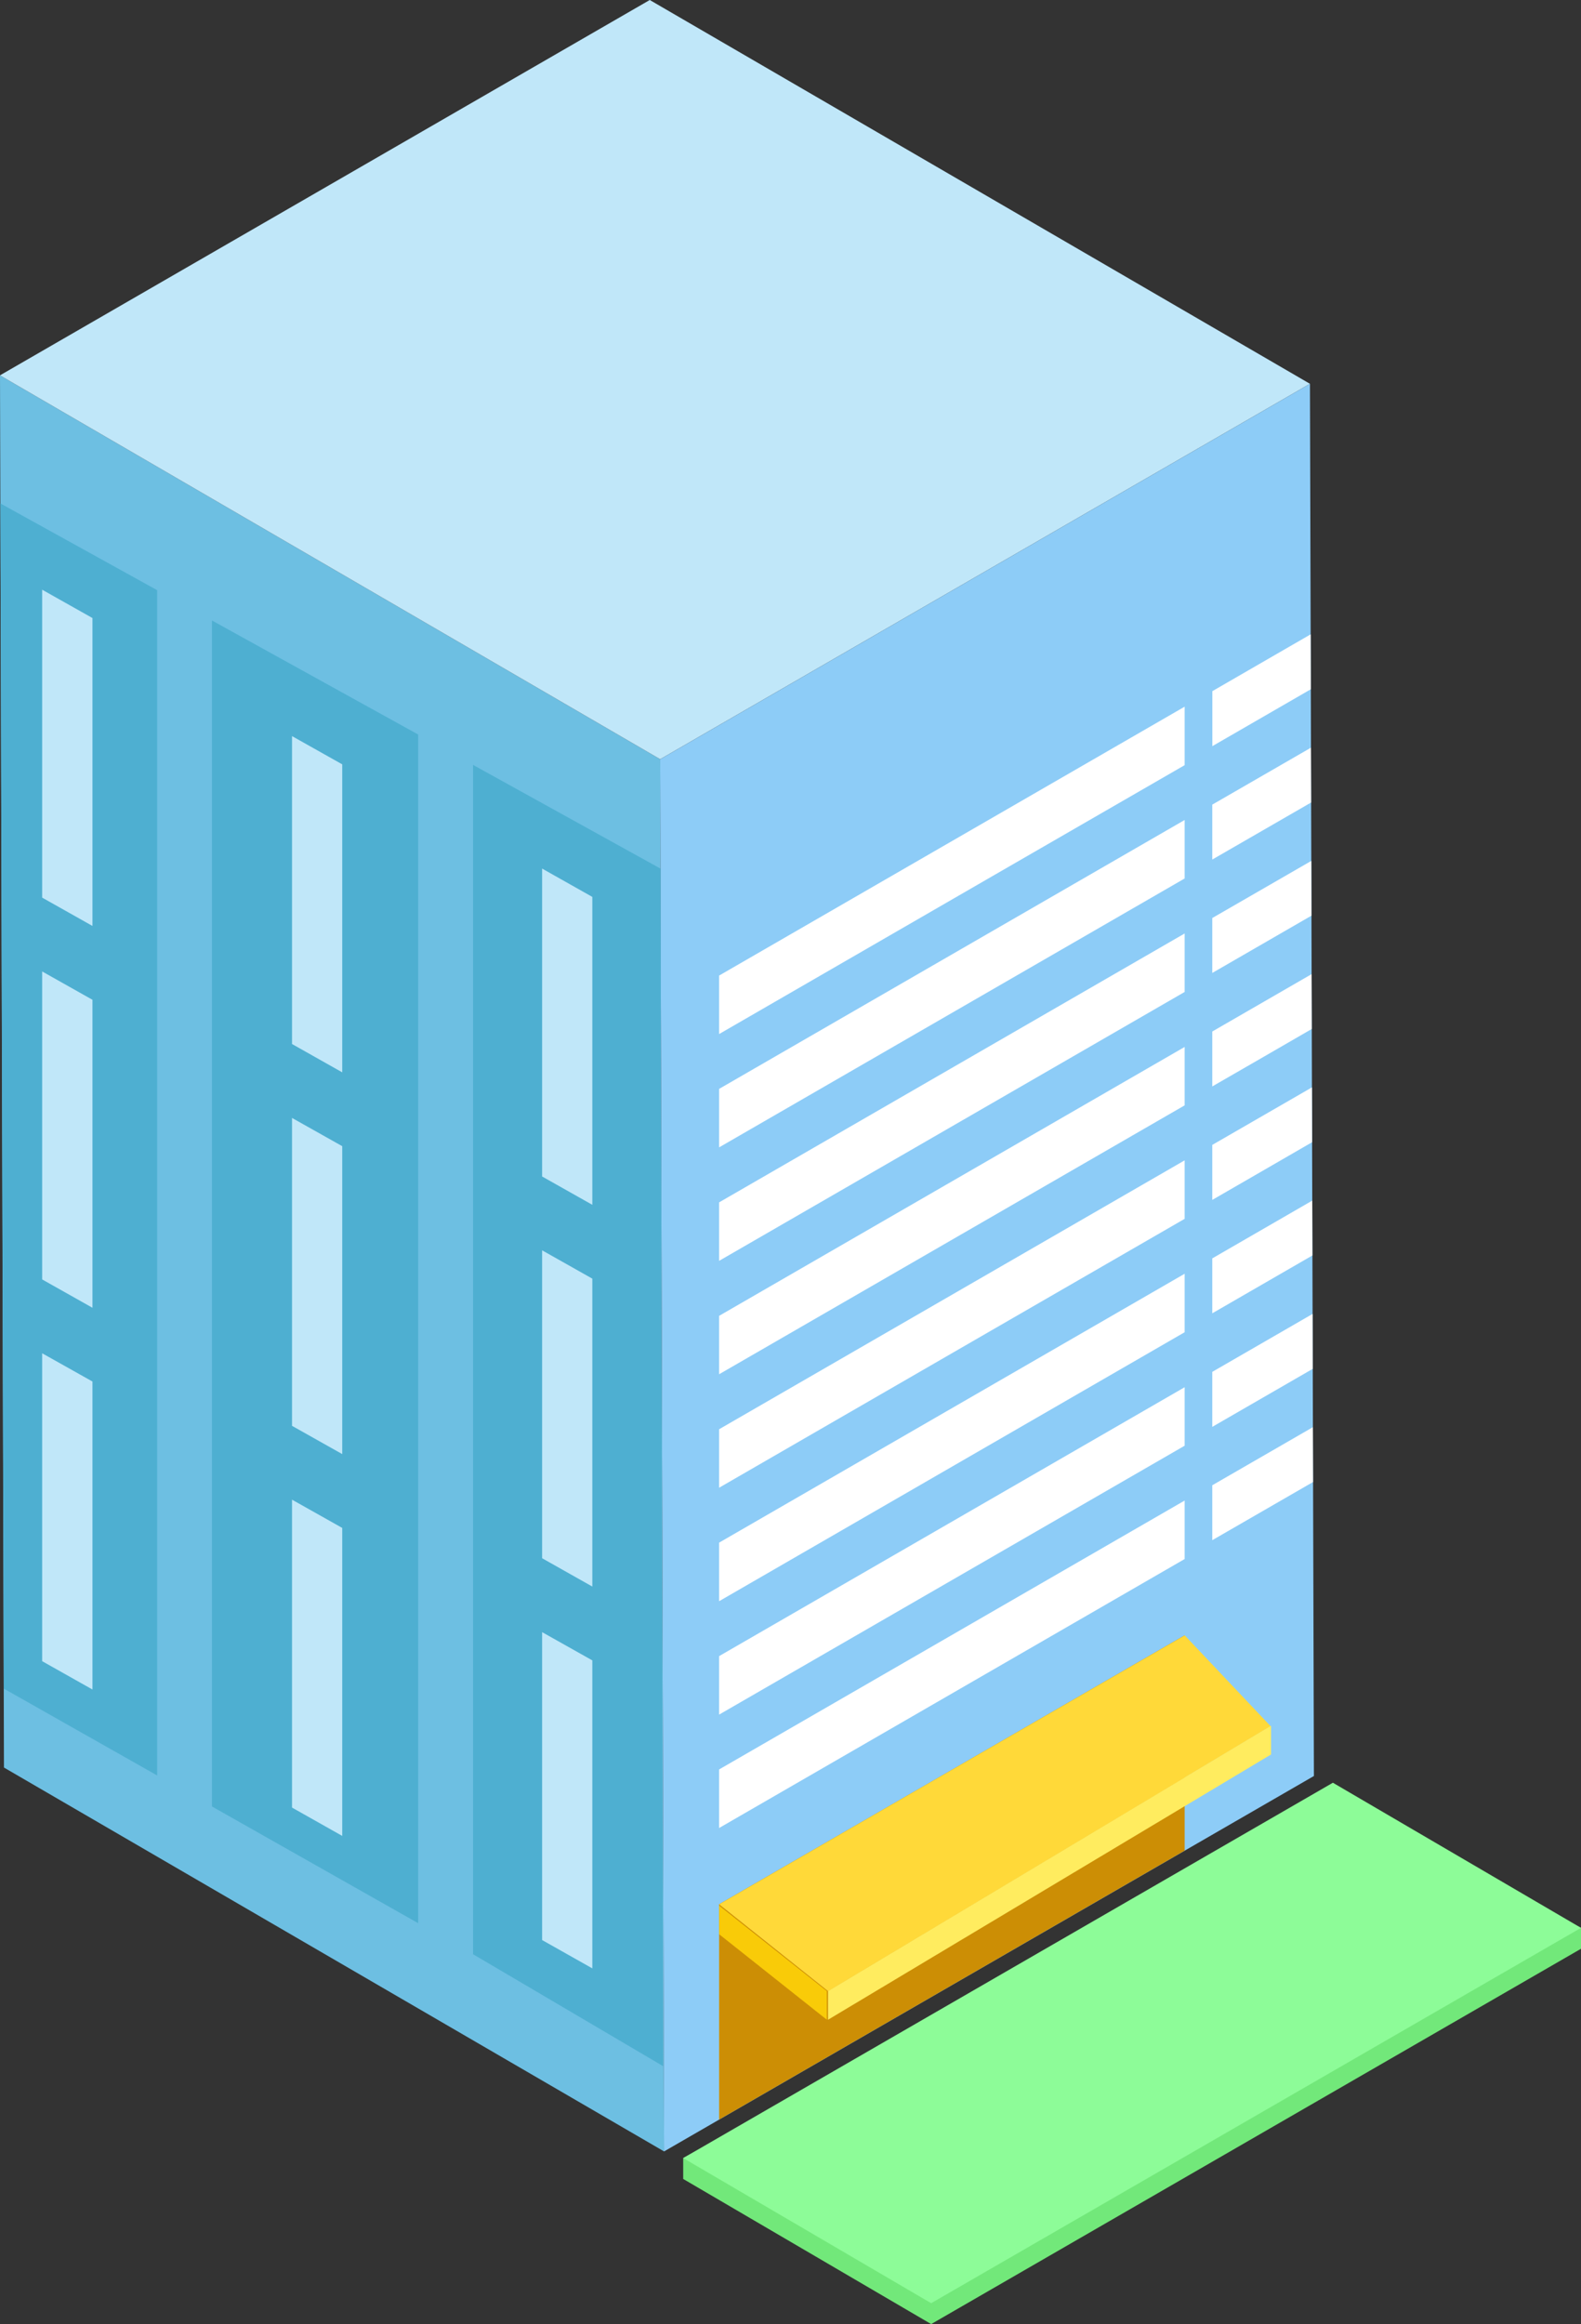 <?xml version="1.0" encoding="UTF-8"?>
<svg id="_레이어_2" data-name="레이어 2" xmlns="http://www.w3.org/2000/svg" viewBox="0 0 199.89 293.69">
  <rect x="0" y="0" width="199.89" height="293.69" fill="#333333" stroke="none"/>
  <defs>
    <style>
      .cls-1 {
        fill: #c0e7f9;
      }

      .cls-2 {
        fill: #6dbfe2;
      }

      .cls-3 {
        fill: #8dccf7;
      }

      .cls-4 {
        isolation: isolate;
      }

      .cls-5 {
        fill: #72e87a;
      }

      .cls-6 {
        fill: #fff;
      }

      .cls-7 {
        fill: #4eafd1;
      }

      .cls-8 {
        fill: #ffec5f;
      }

      .cls-9 {
        fill: #f9cb08;
      }

      .cls-10 {
        fill: #8dfc98;
      }

      .cls-11 {
        fill: #ffd939;
      }

      .cls-12 {
        fill: #cc8e05;
      }
    </style>
  </defs>
  <g id="_빌딩-9" data-name="빌딩-9">
    <g>
      <g class="cls-4">
        <polygon class="cls-2" points="83.96 271.87 .5 223.36 0 47.43 83.47 95.94 83.96 271.87"/>
        <polygon class="cls-1" points="83.47 95.94 0 47.43 82.15 0 165.62 48.5 83.47 95.94"/>
        <g class="cls-4">
          <polygon class="cls-3" points="165.62 48.5 166.12 224.43 83.96 271.87 83.47 95.94 165.62 48.5"/>
        </g>
      </g>
      <path class="cls-6" d="M90.92,123.27v7.4c23.11-13.35,47.81-27.61,58.86-33.98v-7.39c-22.62,13.06-47.04,27.16-58.86,33.98Z"/>
      <path class="cls-6" d="M90.92,137.6v7.39c23.11-13.34,47.81-27.6,58.86-33.98v-7.39c-22.62,13.06-47.04,27.16-58.86,33.98Z"/>
      <path class="cls-6" d="M90.92,151.94v7.39c23.11-13.34,47.81-27.6,58.86-33.98v-7.39c-22.62,13.06-47.04,27.16-58.86,33.98Z"/>
      <path class="cls-6" d="M90.92,166.27v7.39c23.11-13.34,47.81-27.6,58.86-33.98v-7.38c-22.62,13.06-47.04,27.15-58.86,33.98Z"/>
      <path class="cls-6" d="M90.92,180.61v7.39c23.11-13.34,47.81-27.61,58.86-33.98v-7.39c-22.62,13.06-47.04,27.16-58.86,33.98Z"/>
      <path class="cls-6" d="M90.92,194.95v7.39c23.11-13.35,47.81-27.61,58.86-33.99v-7.39c-22.62,13.06-47.04,27.16-58.86,33.98Z"/>
      <path class="cls-6" d="M90.92,209.28v7.39c23.11-13.34,47.81-27.6,58.86-33.98v-7.39c-22.62,13.06-47.04,27.16-58.86,33.98Z"/>
      <path class="cls-6" d="M90.92,223.61v7.39c23.11-13.35,47.81-27.61,58.86-33.99v-7.39c-22.62,13.06-47.04,27.15-58.86,33.98Z"/>
      <path class="cls-12" d="M90.92,240.64v27.21c23.11-13.35,47.81-27.61,58.86-33.99v-27.21c-22.62,13.06-47.04,27.16-58.86,33.98Z"/>
      <path class="cls-7" d="M83.5,109.76l-23.69-13.1v150.29l24.02,14.14-.32-151.33ZM.47,213.38l19.4,10.98V74.58L.05,63.62l.43,149.76ZM26.8,228.28l26.07,14.75V92.82l-26.07-14.41v149.86Z"/>
      <path class="cls-11" d="M90.92,240.64l13.78,10.98,55.95-33.48-10.86-11.48c-22.63,13.06-47.05,27.15-58.86,33.98Z"/>
      <polygon class="cls-1" points="43.27 135.51 36.92 131.93 36.92 93.02 43.27 96.59 43.27 135.51"/>
      <polygon class="cls-1" points="43.27 183.75 36.92 180.18 36.92 141.27 43.27 144.84 43.27 183.75"/>
      <polygon class="cls-1" points="43.27 232 36.92 228.42 36.92 189.51 43.27 193.08 43.27 232"/>
      <polygon class="cls-1" points="74.89 152.25 68.54 148.67 68.54 109.76 74.89 113.34 74.89 152.25"/>
      <polygon class="cls-1" points="74.89 200.49 68.54 196.91 68.54 158 74.89 161.58 74.89 200.49"/>
      <polygon class="cls-1" points="74.89 248.74 68.54 245.16 68.54 206.25 74.89 209.82 74.89 248.74"/>
      <polygon class="cls-1" points="11.69 117.01 5.33 113.43 5.33 74.52 11.69 78.1 11.69 117.01"/>
      <polygon class="cls-1" points="11.69 165.26 5.33 161.68 5.33 122.76 11.69 126.34 11.69 165.26"/>
      <polygon class="cls-1" points="11.69 213.5 5.33 209.92 5.33 171.01 11.69 174.58 11.69 213.5"/>
      <path class="cls-6" d="M165.87,137.41c-4.19,2.42-8.41,4.86-12.6,7.27v6.95c3.37-1.95,7.67-4.42,12.62-7.29l-.02-6.93ZM165.91,151.72c-4.2,2.43-8.44,4.87-12.64,7.3v6.94c3.38-1.95,7.7-4.44,12.66-7.31l-.02-6.93ZM165.99,180.35c-4.23,2.44-8.5,4.91-12.72,7.34v6.94c3.39-1.96,7.74-4.46,12.74-7.35l-.02-6.93ZM165.95,166.04c-4.21,2.43-8.47,4.89-12.68,7.32v6.95c3.39-1.96,7.72-4.46,12.7-7.33l-.02-6.93ZM165.75,94.48c-4.15,2.39-8.34,4.81-12.48,7.2v6.94c3.34-1.93,7.6-4.39,12.5-7.21l-.02-6.93ZM165.71,80.16c-4.14,2.39-8.31,4.8-12.43,7.18v6.95c3.33-1.93,7.58-4.38,12.45-7.19l-.02-6.94ZM165.79,108.79c-4.16,2.4-8.36,4.82-12.52,7.22v6.94c3.35-1.93,7.62-4.4,12.54-7.24l-.02-6.93ZM165.83,123.1c-4.18,2.41-8.39,4.85-12.56,7.25v6.94c3.36-1.93,7.65-4.41,12.58-7.26l-.02-6.93Z"/>
      <polygon class="cls-8" points="160.7 221.71 104.69 255.23 104.69 251.61 160.7 218.08 160.7 221.71"/>
      <polygon class="cls-9" points="90.93 244.43 104.54 255.23 104.54 251.61 90.93 240.81 90.93 244.43"/>
      <polygon class="cls-5" points="117.73 293.69 86.38 275.35 86.38 272.71 168.52 227.92 199.89 243.62 199.89 246.26 117.73 293.69"/>
      <polygon class="cls-10" points="117.73 291.05 86.38 272.71 168.52 225.28 199.89 243.62 117.73 291.05"/>
    </g>
  </g>
</svg>